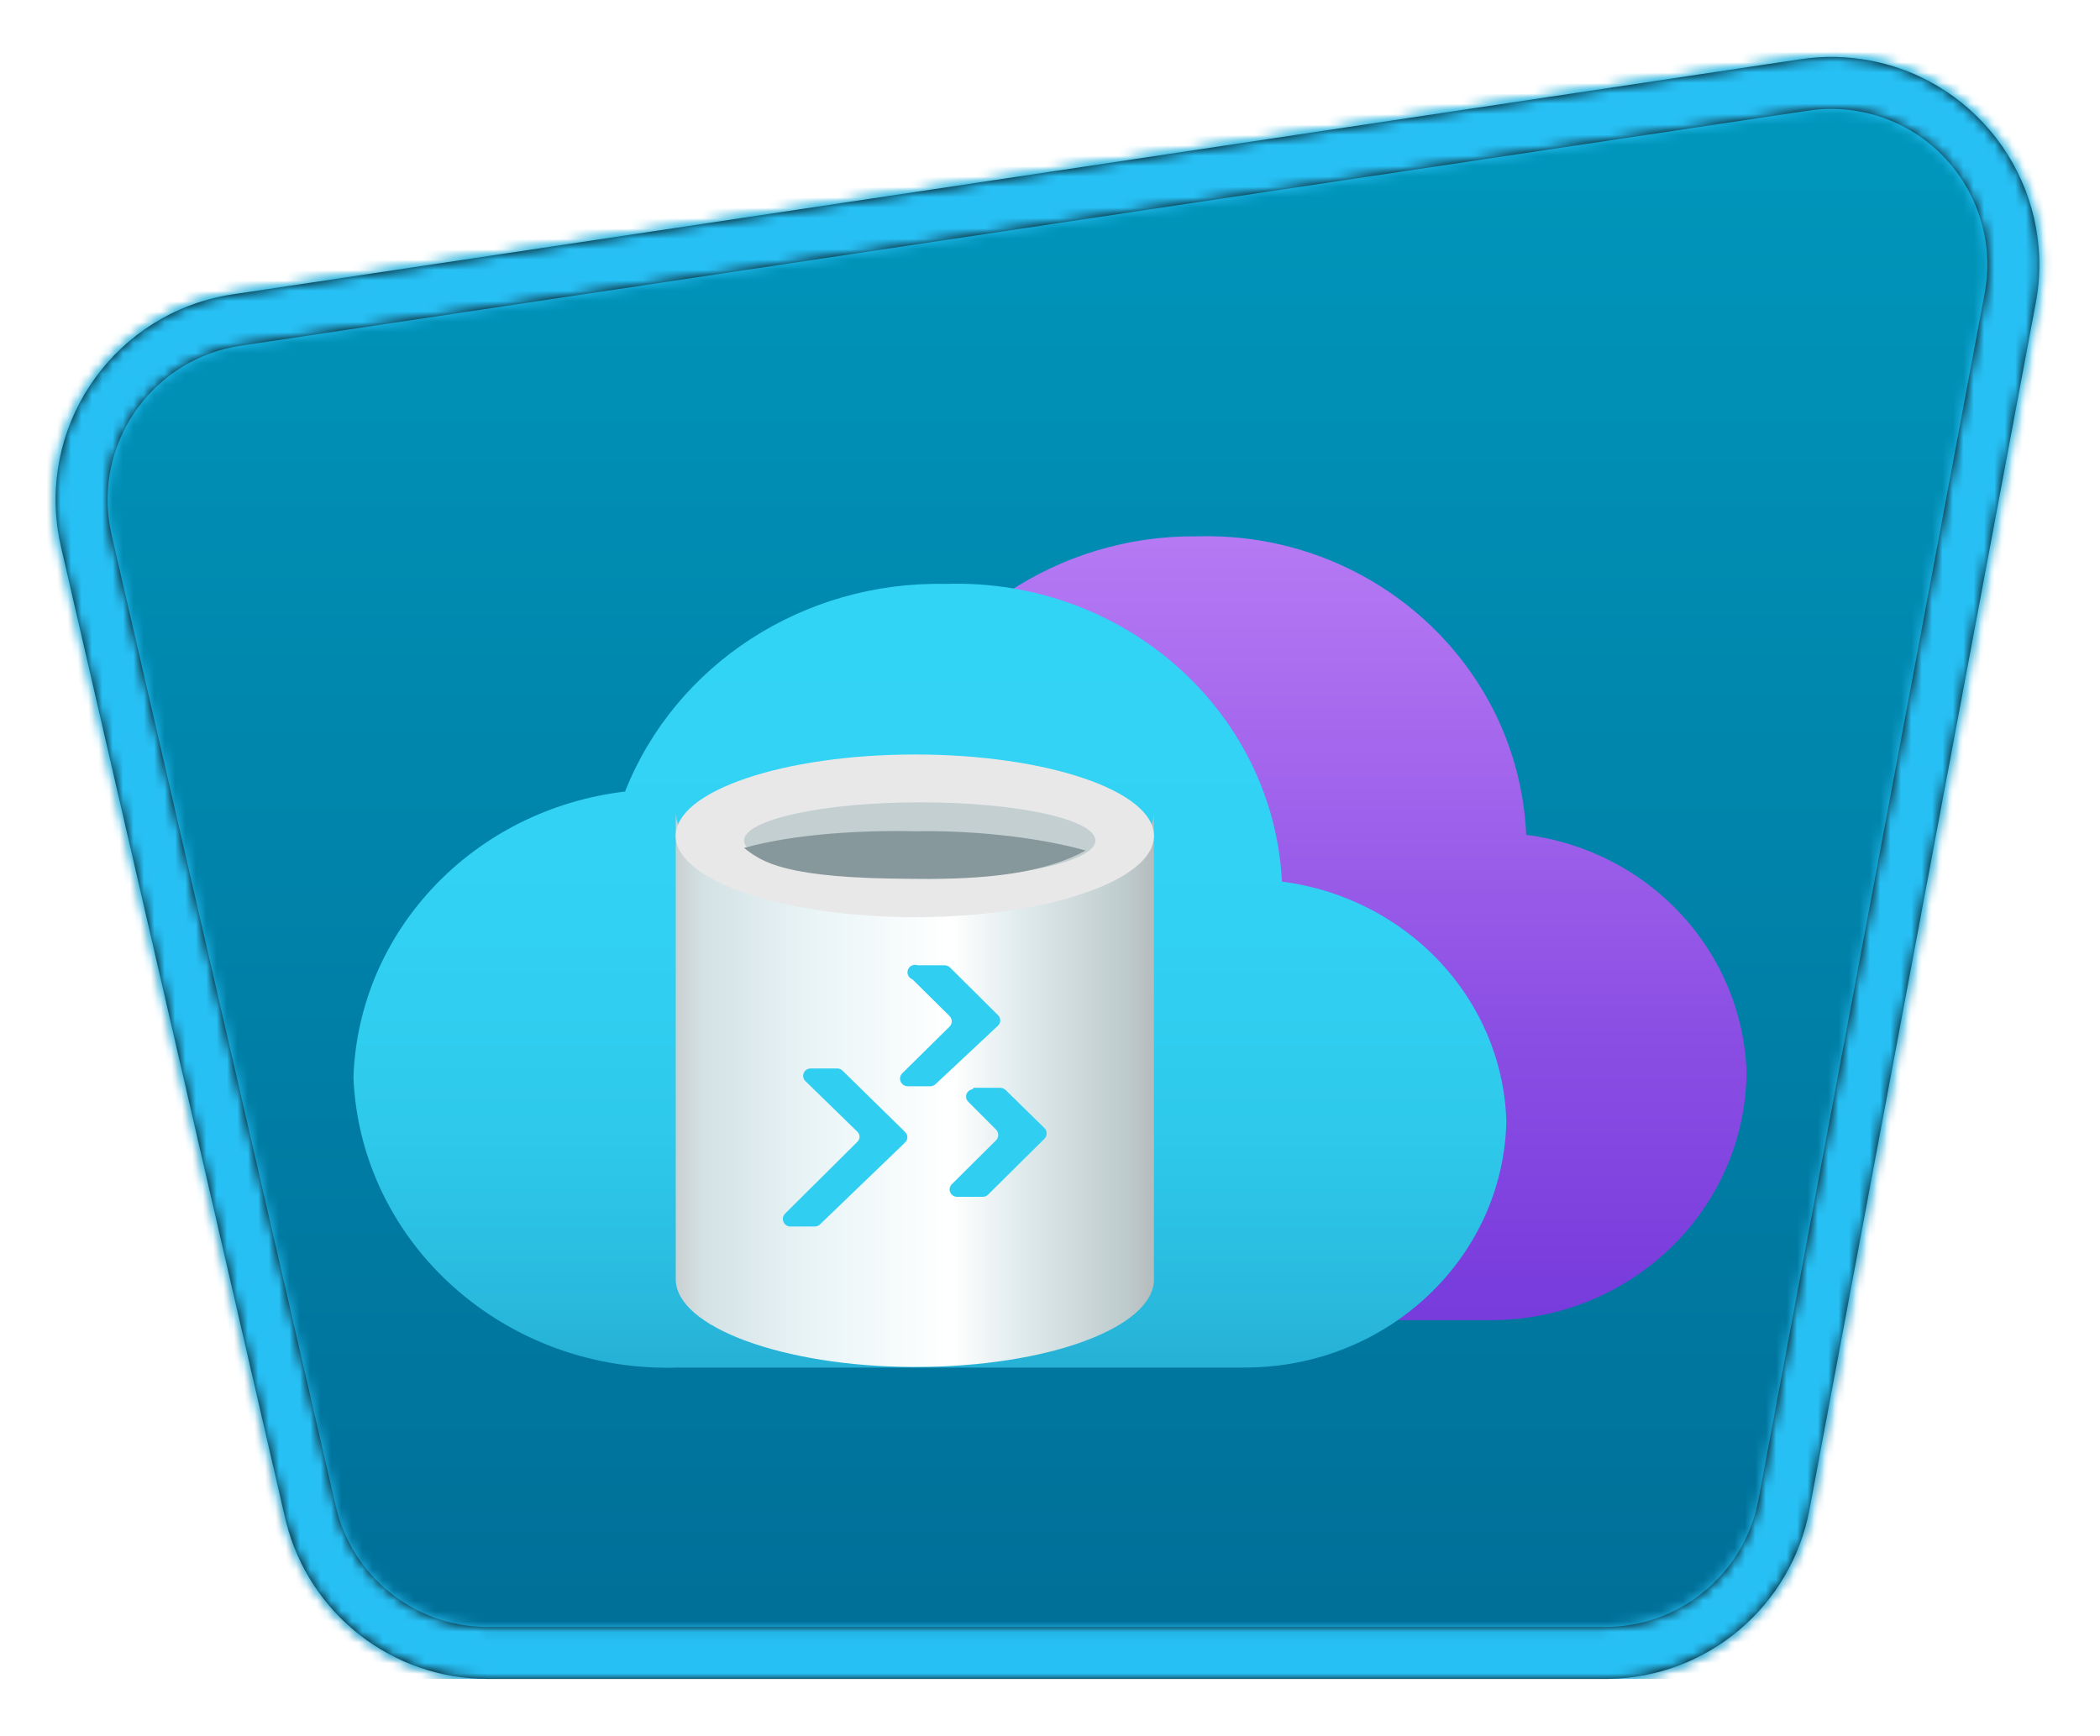 <?xml version="1.0" encoding="UTF-8"?>
<svg width="202px" height="167px" viewBox="0 0 202 167" version="1.1" xmlns="http://www.w3.org/2000/svg" xmlns:xlink="http://www.w3.org/1999/xlink">
    <!-- Generator: Sketch 63.1 (92452) - https://sketch.com -->
    <title>Migrate application workloads and data to Azure/migrate-application-workloads-and-data-to-azure</title>
    <desc>Created with Sketch.</desc>
    <defs>
        <path d="M45.91,160 L153.401,160 C163.026,160 171.285,153.145 173.059,143.686 L194.818,27.635 C196.854,16.779 189.703,6.328 178.847,4.292 C176.651,3.881 174.403,3.84 172.194,4.171 L21.383,26.793 C10.459,28.431 2.933,38.615 4.571,49.538 C4.648,50.052 4.745,50.562 4.862,51.068 L26.422,144.497 C28.517,153.572 36.597,160 45.91,160 Z" id="path-1"></path>
        <linearGradient x1="50%" y1="0.179%" x2="50%" y2="100%" id="linearGradient-3">
            <stop stop-color="#0099BE" offset="0%"></stop>
            <stop stop-color="#006E97" offset="100%"></stop>
        </linearGradient>
        <path d="M167.847,0.221 C170.056,-0.11 172.304,-0.069 174.5,0.343 C185.242,2.357 192.356,12.61 190.533,23.343 L190.471,23.686 L168.712,139.736 C166.96,149.077 158.884,155.879 149.415,156.047 L149.054,156.05 L41.563,156.05 C32.373,156.05 24.382,149.79 22.161,140.904 L22.075,140.548 L0.515,47.119 C0.398,46.613 0.301,46.102 0.224,45.588 C-1.397,34.78 5.955,24.696 16.692,22.898 L17.036,22.843 L167.847,0.221 Z M173.578,5.257 C172.096,4.979 170.582,4.926 169.087,5.1 L168.589,5.166 L17.778,27.788 C9.585,29.017 3.94,36.654 5.169,44.847 C5.207,45.104 5.252,45.359 5.304,45.614 L5.387,45.995 L26.947,139.423 C28.493,146.119 34.384,150.894 41.226,151.047 L41.563,151.05 L149.054,151.05 C156.162,151.05 162.276,146.066 163.733,139.141 L163.798,138.815 L185.557,22.764 C187.084,14.622 181.721,6.784 173.578,5.257 Z" id="path-4"></path>
        <linearGradient x1="50.014%" y1="2.51545844e-15%" x2="50.014%" y2="100.054%" id="linearGradient-6">
            <stop stop-color="#B77AF4" offset="0%"></stop>
            <stop stop-color="#8C4FE4" offset="62%"></stop>
            <stop stop-color="#773ADC" offset="100%"></stop>
        </linearGradient>
        <linearGradient x1="50%" y1="125.699%" x2="50%" y2="-26.649%" id="linearGradient-7">
            <stop stop-color="#198AB3" offset="0%"></stop>
            <stop stop-color="#198AB3" offset="0%"></stop>
            <stop stop-color="#22A5CB" offset="11%"></stop>
            <stop stop-color="#29BADE" offset="23%"></stop>
            <stop stop-color="#2EC9EB" offset="37%"></stop>
            <stop stop-color="#31D1F3" offset="53%"></stop>
            <stop stop-color="#32D4F5" offset="78%"></stop>
        </linearGradient>
        <filter x="-26.1%" y="-20.3%" width="152.2%" height="140.7%" filterUnits="objectBoundingBox" id="filter-8">
            <feOffset dx="0" dy="2" in="SourceAlpha" result="shadowOffsetOuter1"></feOffset>
            <feGaussianBlur stdDeviation="2" in="shadowOffsetOuter1" result="shadowBlurOuter1"></feGaussianBlur>
            <feColorMatrix values="0 0 0 0 0   0 0 0 0 0   0 0 0 0 0  0 0 0 0.1 0" type="matrix" in="shadowBlurOuter1" result="shadowMatrixOuter1"></feColorMatrix>
            <feMerge>
                <feMergeNode in="shadowMatrixOuter1"></feMergeNode>
                <feMergeNode in="SourceGraphic"></feMergeNode>
            </feMerge>
        </filter>
        <linearGradient x1="-1.00359143e-14%" y1="50%" x2="100%" y2="50%" id="linearGradient-9">
            <stop stop-color="#CAD0D1" offset="0%"></stop>
            <stop stop-color="#D4E2E5" offset="6%"></stop>
            <stop stop-color="#EAF5F7" offset="30%"></stop>
            <stop stop-color="#F4FAFB" offset="43.262%"></stop>
            <stop stop-color="#FFFFFF" offset="57.625%"></stop>
            <stop stop-color="#E1ECEE" offset="71.466%"></stop>
            <stop stop-color="#BECBCD" offset="94%"></stop>
            <stop stop-color="#B6BBBC" offset="100%"></stop>
        </linearGradient>
    </defs>
    <g id="Badges" stroke="none" stroke-width="1" fill="none" fill-rule="evenodd">
        <g id="Migrate-application-workloads-and-data-to-Azure" transform="translate(-109, -48)">
            <g id="Migrate-application-workloads-and-data-to-Azure/migrate-application-workloads-and-data-to-azure" transform="translate(143, 80)">
                <g id="Trophy-Plates/Trailhead" transform="translate(17, 0)">
                    <g id="BG" transform="translate(-50, -30.475)">
                        <mask id="mask-2" fill="white">
                            <use xlink:href="#path-1"></use>
                        </mask>
                        <path stroke="#FFFFFF" stroke-width="5" d="M21.012,24.32 C14.868,25.242 9.678,28.567 6.256,33.197 C2.833,37.828 1.177,43.764 2.099,49.909 C2.185,50.487 2.295,51.061 2.426,51.631 L23.986,145.059 C25.164,150.164 28.026,154.524 31.903,157.608 C35.78,160.692 40.672,162.5 45.91,162.5 L153.401,162.5 C158.815,162.5 163.845,160.572 167.771,157.314 C171.697,154.056 174.518,149.467 175.516,144.146 L197.276,28.096 C198.421,21.989 196.982,15.997 193.73,11.244 C190.479,6.492 185.414,2.98 179.307,1.835 C177.101,1.421 174.865,1.242 21.012,24.32 Z"></path>
                        <g id="Colors/Azure/BG-Gradient-4" mask="url(#mask-2)" fill="url(#linearGradient-3)">
                            <g transform="translate(0, -0)" id="Rectangle">
                                <rect x="0" y="0" width="200" height="160"></rect>
                            </g>
                        </g>
                    </g>
                    <g id="Border" transform="translate(-45.653, -26.525)">
                        <mask id="mask-5" fill="white">
                            <use xlink:href="#path-4"></use>
                        </mask>
                        <use fill="#000000" fill-rule="nonzero" xlink:href="#path-4"></use>
                        <g id="Colors/Azure/Border" mask="url(#mask-5)" fill="#27C0F5">
                            <g transform="translate(-4.347, -3.95)" id="Rectangle">
                                <rect x="0" y="0" width="200" height="160"></rect>
                            </g>
                        </g>
                    </g>
                </g>
                <g id="Group-4" transform="translate(0, 19)" fill-rule="nonzero">
                    <g id="Icon-migrate-281-Azure-Migrate" transform="translate(0, 0.586)">
                        <path d="M134,51.601 C133.627,39.943 124.657,30.263 112.807,28.73 C112.077,12.314 97.962,-0.481 81.13,0.014 C67.801,-0.122 55.817,7.916 51.175,20.108 C36.724,21.747 25.728,33.537 25.414,47.728 C26.26,63.497 39.788,75.759 55.968,75.422 L108.389,75.422 L109.737,75.422 C123.11,75.224 133.88,64.651 134,51.601 L134,51.601 Z" id="Path" fill="url(#linearGradient-6)"></path>
                        <path d="M110.897,56.283 C110.533,44.554 101.401,34.8 89.313,33.229 C88.469,16.776 74.051,4.022 56.937,4.59 C43.308,4.309 30.969,12.308 26.124,24.565 C11.564,26.287 0.477,37.954 0,52.059 C0.646,68.06 14.623,80.546 31.259,79.982 L34.013,79.982 L84.549,79.982 L85.889,79.982 C99.524,79.907 110.614,69.397 110.897,56.283 Z" id="Path" fill="url(#linearGradient-7)"></path>
                    </g>
                    <g id="Group-3" transform="translate(31, 19.586)">
                        <g id="Database" filter="url(#filter-8)">
                            <path d="M23.026,13.965 C10.292,13.965 0,10.194 0,5.524 L0,50.483 C0,55.092 10.395,58.864 22.714,58.924 L23.026,58.924 C35.708,58.924 46,55.152 46,50.483 L46,5.524 C46,10.194 35.708,13.965 23.026,13.965 Z" id="Path" fill="url(#linearGradient-9)"></path>
                            <path d="M46,7.826 C46,12.155 35.605,15.652 23.026,15.652 C10.447,15.652 0,12.155 0,7.826 C0,3.497 10.395,0 23.026,0 C35.656,0 46,3.497 46,7.826" id="Path" fill="#E8E8E8"></path>
                            <path d="M23.494,11.969 C14.187,11.969 6.571,10.291 6.571,8.286 C6.571,6.281 14.137,4.603 23.494,4.603 C32.852,4.603 40.367,6.24 40.367,8.286 C40.367,10.291 32.802,11.969 23.494,11.969 Z" id="Path" fill="#C4CFD1"></path>
                            <path d="M6.571,8.992 C8.257,10.29 10.302,11.964 23.046,11.959 C30.048,12.064 35.631,11.358 39.429,9.238 C34.6,7.881 28.059,7.277 23.046,7.386 C18.032,7.269 11.399,7.626 6.571,8.992 Z" id="Path" fill="#86989C"></path>
                        </g>
                        <g id="b1b7ddb8-8ec2-480f-967f-c2bf89d2fe16" transform="translate(9.388, 22.096)" fill="#30CEF0">
                            <path d="M3.59,10.113 L6.143,10.113 C6.335,10.109 6.52,10.184 6.654,10.319 L12.662,16.211 C12.807,16.345 12.89,16.532 12.89,16.727 C12.89,16.922 12.807,17.109 12.662,17.243 L4.491,25.109 C4.356,25.241 4.172,25.316 3.98,25.315 L1.547,25.315 C1.272,25.271 1.044,25.081 0.955,24.821 C0.867,24.561 0.933,24.275 1.127,24.078 L8.066,17.184 C8.21,17.055 8.292,16.873 8.292,16.683 C8.292,16.492 8.21,16.31 8.066,16.182 L3.079,11.321 C2.872,11.118 2.81,10.814 2.922,10.549 C3.034,10.284 3.298,10.112 3.59,10.113 L3.59,10.113 Z M13.894,0.184 L16.507,0.184 C16.702,0.195 16.886,0.279 17.018,0.42 L21.614,4.986 C21.75,5.119 21.826,5.299 21.826,5.487 C21.826,5.675 21.75,5.855 21.614,5.988 L15.606,11.615 C15.471,11.748 15.287,11.822 15.096,11.822 L12.903,11.822 C12.618,11.808 12.365,11.638 12.25,11.382 C12.136,11.126 12.179,10.828 12.362,10.614 L16.958,6.077 C17.225,5.794 17.225,5.357 16.958,5.075 L13.383,1.539 C13.002,1.401 12.807,0.986 12.948,0.611 C13.089,0.237 13.512,0.046 13.894,0.184 Z M19.271,11.969 L21.825,11.969 C22.014,11.979 22.194,12.052 22.335,12.175 L26.09,15.858 C26.358,16.14 26.358,16.577 26.09,16.86 L20.653,22.251 C20.519,22.386 20.334,22.461 20.142,22.457 L17.679,22.457 C17.387,22.458 17.123,22.286 17.011,22.021 C16.899,21.756 16.961,21.452 17.168,21.249 L21.434,17.007 C21.701,16.724 21.701,16.288 21.434,16.005 L18.76,13.324 C18.563,13.138 18.491,12.858 18.574,12.601 C18.656,12.345 18.88,12.157 19.151,12.116 L19.271,11.969 Z" id="Shape"></path>
                        </g>
                    </g>
                </g>
            </g>
        </g>
    </g>
</svg>
